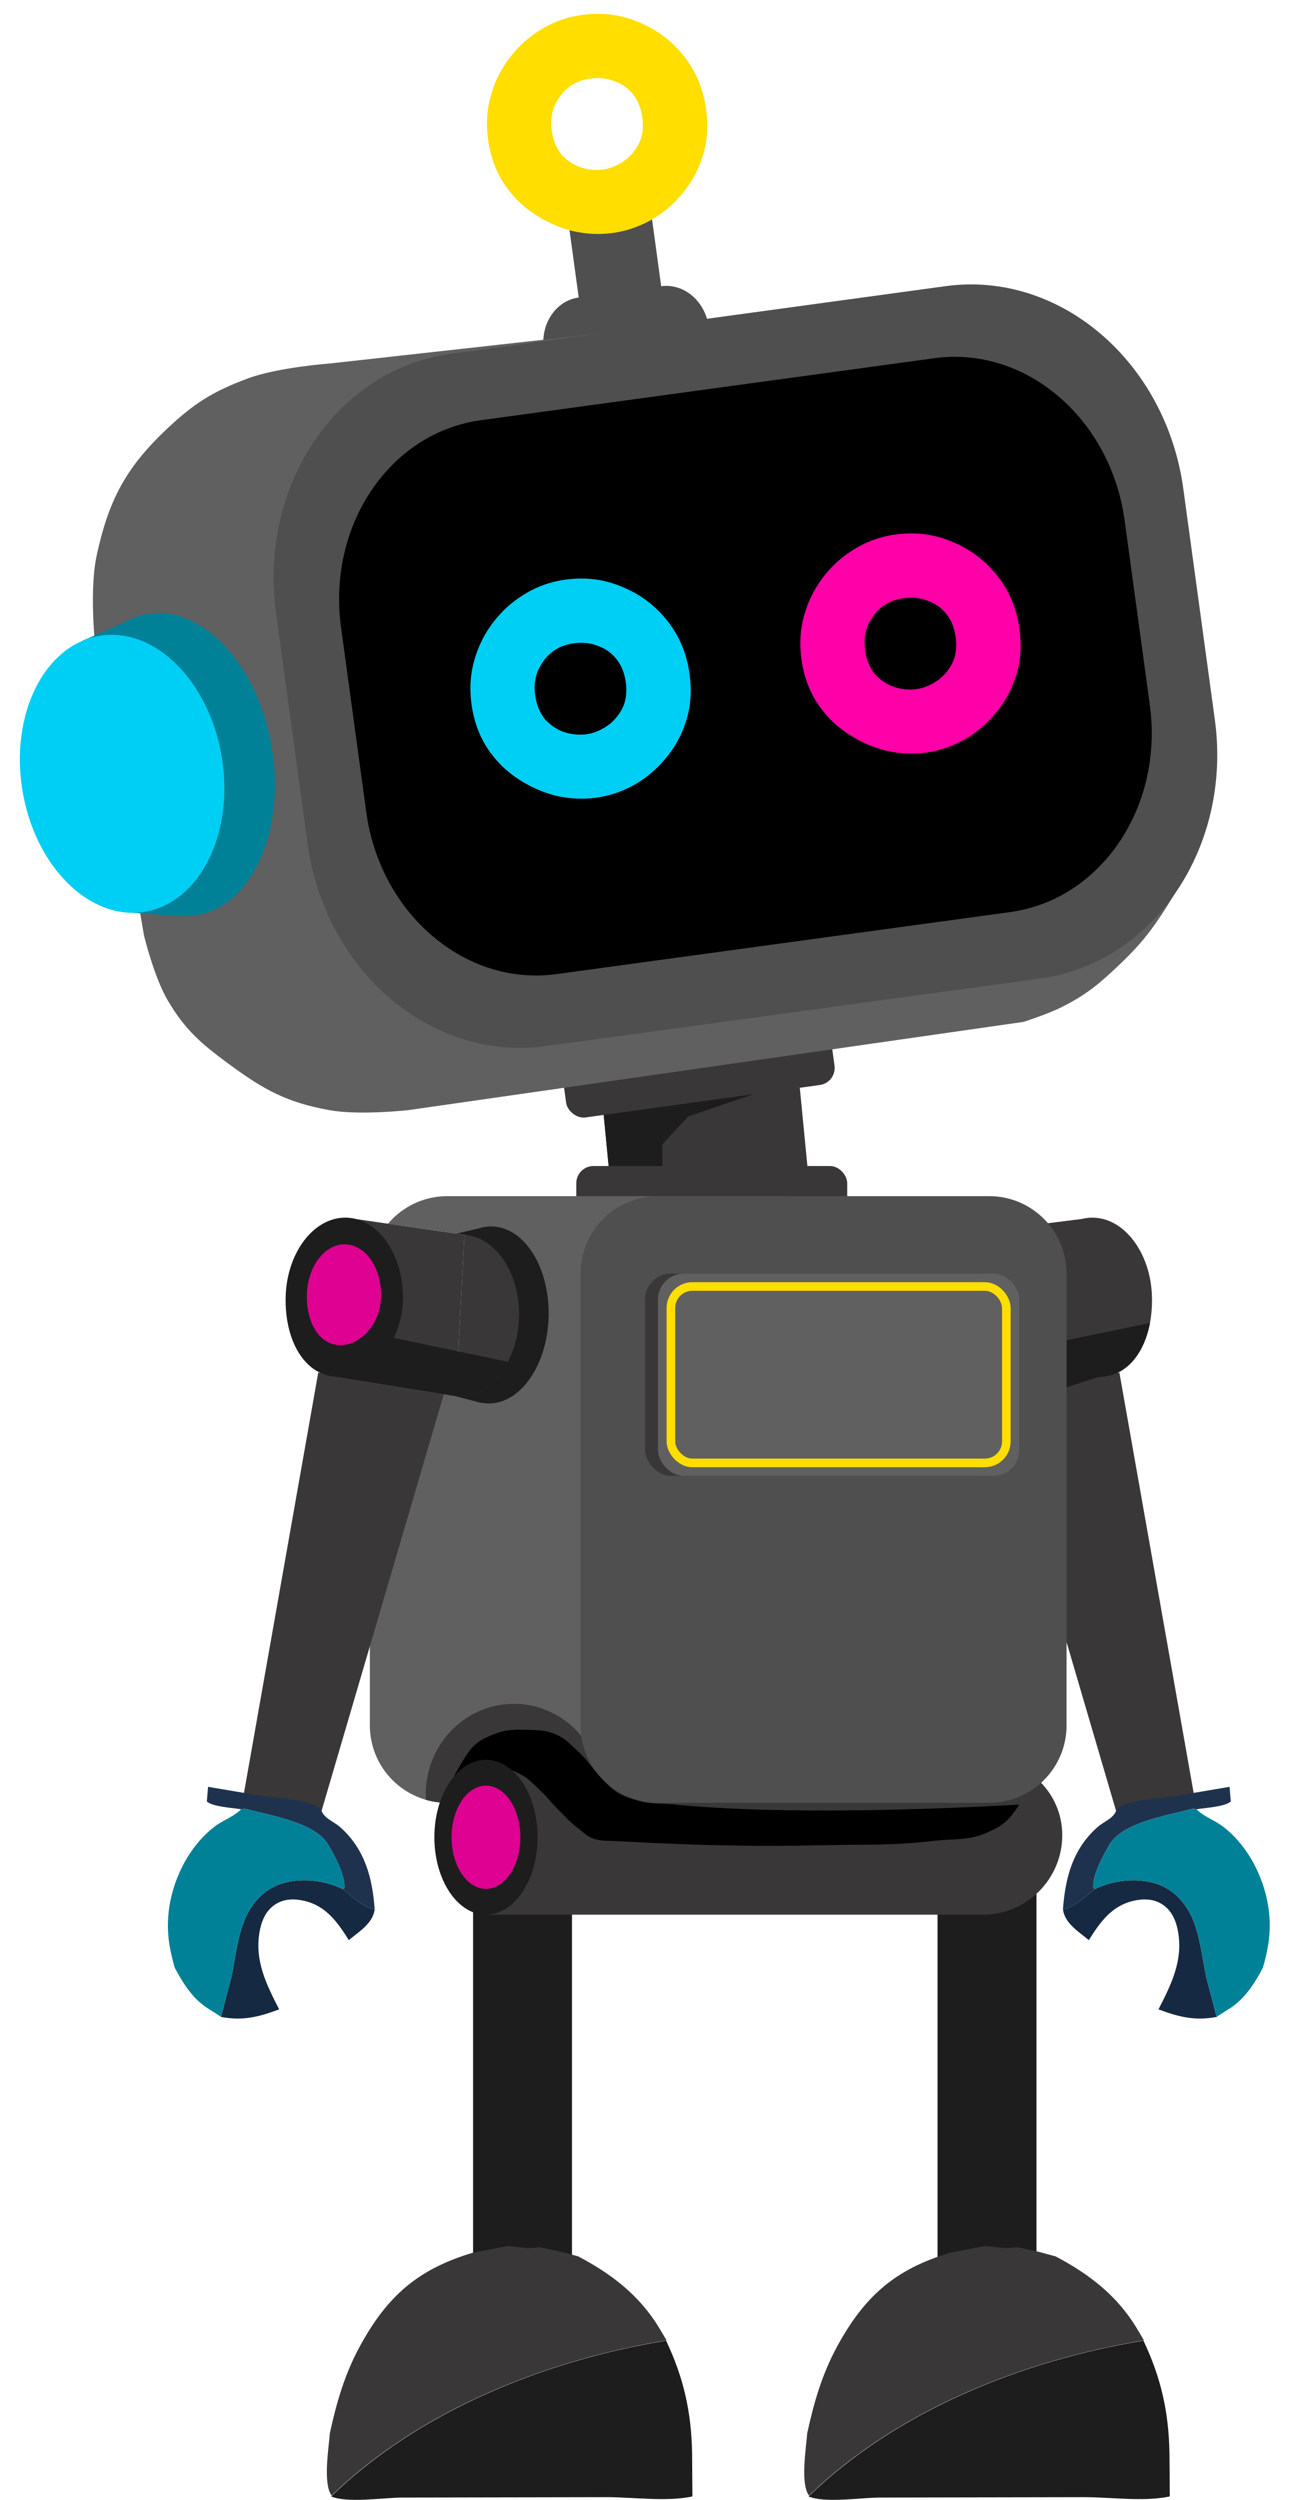 <svg width="306" height="581" viewBox="0 0 306 581" fill="none" xmlns="http://www.w3.org/2000/svg">
<rect x="139.996" y="255.277" width="46" height="23" transform="rotate(-5.547 139.996 255.277)" fill="#393737"/>
<path d="M160 259.5L154 266V272L141.886 274.735L139.996 255.277L164.896 252.858L180.5 252.5L160 259.5Z" fill="#1D1D1D"/>
<rect x="130.406" y="247.379" width="63" height="13" rx="4" transform="rotate(-7.878 130.406 247.379)" fill="#393737"/>
<path d="M126.44 81.179C125.63 75.254 129.267 69.865 134.563 69.141L153.742 66.52C159.038 65.796 163.987 70.012 164.797 75.937V75.937C165.607 81.862 161.97 87.252 156.674 87.975L137.495 90.596C132.199 91.32 127.25 87.104 126.44 81.179V81.179Z" fill="#4F4F4F"/>
<path d="M132.364 53.05L151.543 50.429L155.208 77.248L136.029 79.869L132.364 53.05Z" fill="#4F4F4F"/>
<path d="M142.434 54.158C139.36 54.578 136.207 54.411 132.973 53.656C129.795 52.827 126.812 51.473 124.024 49.593C121.236 47.714 118.913 45.339 117.055 42.468C115.188 39.531 113.996 36.17 113.479 32.385C112.997 28.86 113.205 25.508 114.102 22.327C114.991 19.08 116.452 16.122 118.485 13.45C120.518 10.779 122.95 8.585 125.779 6.869C128.665 5.078 131.841 3.946 135.307 3.472C140.016 2.829 144.422 3.39 148.527 5.156C152.689 6.848 156.177 9.463 158.992 13.001C161.807 16.539 163.536 20.657 164.178 25.357C164.722 29.338 164.456 32.998 163.38 36.336C162.361 39.6 160.76 42.512 158.578 45.071C156.462 47.62 153.98 49.688 151.133 51.274C148.342 52.786 145.442 53.747 142.434 54.158ZM140.217 39.402C141.787 39.187 143.336 38.577 144.863 37.57C146.391 36.564 147.604 35.201 148.501 33.483C149.399 31.764 149.683 29.698 149.353 27.283C149.067 25.194 148.36 23.43 147.23 21.988C146.101 20.547 144.661 19.514 142.91 18.889C141.216 18.189 139.322 17.983 137.229 18.269C135.268 18.537 133.564 19.235 132.12 20.363C130.741 21.482 129.672 22.925 128.914 24.691C128.213 26.382 128 28.24 128.277 30.263C128.598 32.612 129.393 34.532 130.662 36.02C131.988 37.435 133.522 38.422 135.264 38.982C136.997 39.476 138.648 39.616 140.217 39.402Z" fill="#FFDE00"/>
<path d="M76.5 84.5L144 77C144 77 310.874 147.003 273 208C268.817 214.736 266.249 218.539 260.5 224C255.743 228.519 252.855 231.04 247 234C243.634 235.701 238 237.5 238 237.5L95 258C95 258 83.607 259.297 76.5 258C66.787 256.228 61.458 253.344 53.5 247.5C46.933 242.677 43.132 239.522 39 232.5C35.836 227.123 33.5 217.5 33.5 217.5L22.5 153.5C22.5 153.5 20.473 138.351 22.5 129C25.296 116.099 29.367 108.525 39 99.5C45.208 93.684 49.532 90.979 57.5 88C64.567 85.358 76.5 84.5 76.5 84.5Z" fill="#606060"/>
<path d="M64.182 142.422C60.133 112.798 78.318 85.85 104.798 82.231L219.869 66.505C246.349 62.887 271.097 83.968 275.146 113.592L282.476 167.231C286.524 196.855 268.34 223.803 241.86 227.422L126.789 243.147C100.308 246.766 75.56 225.685 71.512 196.061L64.182 142.422Z" fill="#4F4F4F"/>
<path d="M79.299 145.819C76.06 122.12 90.608 100.561 111.792 97.666L217.274 83.251C238.458 80.356 258.256 97.221 261.495 120.921L267.359 163.832C270.598 187.531 256.05 209.089 234.866 211.984L129.384 226.399C108.2 229.294 88.401 212.429 85.163 188.73L79.299 145.819Z" fill="black"/>
<path d="M138.584 185.404C135.51 185.824 132.357 185.657 129.123 184.902C125.945 184.073 122.962 182.719 120.174 180.839C117.386 178.96 115.063 176.585 113.205 173.714C111.338 170.777 110.146 167.417 109.629 163.631C109.147 160.107 109.355 156.754 110.253 153.573C111.141 150.327 112.602 147.368 114.635 144.696C116.668 142.025 119.1 139.831 121.929 138.115C124.816 136.324 127.992 135.192 131.457 134.718C136.166 134.075 140.572 134.636 144.677 136.402C148.839 138.094 152.327 140.709 155.142 144.247C157.957 147.785 159.686 151.904 160.328 156.603C160.872 160.584 160.606 164.244 159.53 167.582C158.511 170.846 156.91 173.758 154.729 176.317C152.612 178.866 150.13 180.934 147.283 182.52C144.492 184.032 141.592 184.993 138.584 185.404ZM136.368 170.648C137.937 170.433 139.486 169.823 141.013 168.816C142.541 167.81 143.754 166.447 144.652 164.729C145.549 163.011 145.833 160.944 145.503 158.529C145.218 156.44 144.51 154.676 143.38 153.234C142.251 151.793 140.811 150.76 139.06 150.135C137.366 149.435 135.472 149.229 133.38 149.515C131.418 149.783 129.715 150.481 128.27 151.609C126.891 152.729 125.822 154.171 125.064 155.937C124.363 157.628 124.15 159.486 124.427 161.509C124.748 163.859 125.543 165.778 126.812 167.266C128.138 168.681 129.672 169.668 131.414 170.228C133.147 170.722 134.798 170.862 136.368 170.648Z" fill="#00CFF5"/>
<path d="M215.298 174.92C212.225 175.34 209.071 175.172 205.837 174.418C202.659 173.589 199.676 172.234 196.888 170.355C194.1 168.475 191.777 166.1 189.919 163.229C188.052 160.293 186.86 156.932 186.343 153.147C185.861 149.622 186.069 146.269 186.967 143.088C187.855 139.842 189.316 136.883 191.349 134.212C193.382 131.541 195.814 129.347 198.643 127.63C201.53 125.84 204.706 124.708 208.172 124.234C212.88 123.59 217.287 124.152 221.392 125.918C225.553 127.61 229.041 130.225 231.856 133.763C234.671 137.301 236.4 141.419 237.042 146.118C237.586 150.1 237.32 153.76 236.244 157.098C235.225 160.362 233.624 163.274 231.443 165.832C229.326 168.382 226.844 170.45 223.997 172.036C221.206 173.547 218.306 174.509 215.298 174.92ZM213.082 160.164C214.651 159.949 216.2 159.339 217.728 158.332C219.255 157.325 220.468 155.963 221.366 154.245C222.263 152.526 222.547 150.46 222.217 148.045C221.932 145.956 221.224 144.191 220.095 142.75C218.965 141.309 217.525 140.275 215.774 139.65C214.08 138.951 212.186 138.744 210.094 139.03C208.132 139.298 206.429 139.997 204.984 141.125C203.605 142.244 202.536 143.687 201.778 145.452C201.077 147.144 200.865 149.001 201.141 151.025C201.462 153.374 202.257 155.293 203.527 156.782C204.852 158.197 206.386 159.184 208.128 159.744C209.861 160.238 211.512 160.378 213.082 160.164Z" fill="#FF00A8"/>
<path d="M34.382 142.72C47.194 140.645 60.118 154.632 63.248 173.96C66.379 193.288 58.53 210.64 45.718 212.715C44.807 212.862 43.895 212.925 42.986 212.914L43 213L29 212L27.959 205.442C22.588 199.786 18.448 191.325 16.853 181.475C15.238 171.503 16.543 162.057 19.947 154.964L19 149L29.213 144.506C30.823 143.625 32.552 143.016 34.382 142.72Z" fill="#008198"/>
<ellipse cx="28.394" cy="179.838" rx="23.5" ry="32.5" transform="rotate(-9.2 28.394 179.838)" fill="#00CFF5"/>
<rect x="134" y="271" width="63" height="13" rx="4" fill="#393737"/>
<rect x="110" y="438" width="23" height="99" fill="#1D1D1D"/>
<rect x="218" y="438" width="23" height="99" fill="#1D1D1D"/>
<path d="M154.886 544C158.986 552.685 160.757 560.558 160.93 570.207L161 580.204C155.127 581.493 147.323 580.383 141.186 580.374L93.352 580.473C89.147 580.506 80.626 581.804 77 580.199C97.52 560.294 126.815 548.583 154.886 544Z" fill="#1D1D1D"/>
<path d="M118.173 522L122.908 522.517L125.524 522.282L130.533 523.354L134.443 524.412C142.149 528.456 148.723 533.488 153.284 541.05L155 543.937C126.929 548.503 97.635 560.17 77.114 580C75.052 577.263 76.436 569.039 76.691 565.545C78.243 558.402 80.146 551.79 83.665 545.329C90.026 533.653 97.149 527.384 109.948 523.557L116.98 522.202L118.173 522Z" fill="#393737"/>
<path d="M265.886 544C269.986 552.685 271.757 560.558 271.93 570.207L272 580.204C266.127 581.493 258.323 580.383 252.186 580.374L204.352 580.473C200.147 580.506 191.626 581.804 188 580.199C208.521 560.294 237.815 548.583 265.886 544Z" fill="#1D1D1D"/>
<path d="M86 296C86 286.059 94.059 278 104 278H181C190.941 278 199 286.059 199 296V401C199 410.941 190.941 419 181 419H104C94.059 419 86 410.941 86 401V296Z" fill="#606060"/>
<path d="M229.173 522L233.908 522.517L236.524 522.282L241.533 523.354L245.443 524.412C253.149 528.456 259.723 533.488 264.284 541.05L266 543.937C237.929 548.503 208.635 560.17 188.114 580C186.052 577.263 187.436 569.039 187.691 565.545C189.243 558.402 191.146 551.79 194.665 545.329C201.026 533.653 208.149 527.384 220.948 523.557L227.98 522.202L229.173 522Z" fill="#393737"/>
<path d="M119.5 396C130.822 396 140 405.402 140 417C140 417.675 139.968 418.342 139.907 419H104C102.28 419 100.616 418.758 99.04 418.308C99.014 417.875 99 417.439 99 417C99 405.402 108.178 396 119.5 396Z" fill="#393737"/>
<path d="M113 409H229.486C239.159 409 247 416.841 247 426.514V426.514C247 436.723 238.723 445 228.514 445H113V409Z" fill="#393737"/>
<path d="M109.105 407.005C107.594 408.999 105.5 412.959 105.5 412.959C105.5 412.959 109.757 411.373 111.737 410.974C113.747 410.569 114.983 410.601 117 410.974C118.723 411.293 119.686 411.642 121.211 412.463C123.108 413.484 123.864 414.491 125.421 415.936C127.185 417.573 127.935 418.702 129.632 420.401C131.425 422.197 132.345 423.303 134.368 424.866C135.736 425.923 136.4 426.753 138.053 427.347C139.601 427.903 142.263 427.843 142.263 427.843C142.263 427.843 156.692 428.632 165.947 428.835C176.222 429.062 181.989 429.048 192.263 428.835C201.93 428.636 207.404 428.965 217 427.843C221.963 427.263 225.128 427.907 229.632 425.859L229.727 425.815C231.416 425.047 232.433 424.585 233.842 423.378C235.363 422.075 237 419.409 237 419.409C237 419.409 188.069 422.503 157 419.409C153.501 419.06 151.405 419.424 148.053 418.416C146.124 417.837 144.985 417.511 143.316 416.432C141.638 415.347 141.019 414.362 139.632 412.959C137.443 410.745 136.684 409.102 134.368 407.005C132.47 405.286 131.516 404.032 129.105 403.036C126.815 402.089 125.289 402.12 122.789 402.044C119.681 401.948 117.767 401.91 114.895 403.036C112.313 404.048 110.73 404.861 109.105 407.005Z" fill="black"/>
<ellipse cx="113" cy="427" rx="12" ry="18" fill="#1D1D1D"/>
<ellipse cx="113" cy="427" rx="8" ry="12" fill="#DE0192"/>
<path d="M277.783 418L260.283 319L230.783 323L260.283 423.5L277.783 418Z" fill="#393737"/>
<path d="M272.58 417.531C269.247 417.971 262.017 418.292 259.632 420.506C259.088 422.606 256.768 423.244 255.154 424.68C249.443 429.763 247.687 436.407 247.164 443.753C249.749 443.39 252.609 440.568 254.672 439.008L254.201 438.789C253.978 435.879 256.501 431.197 257.977 428.707C260.944 423.702 270.809 422.059 276.139 420.67C276.915 420.467 277.398 420.271 278.206 420.5C280.121 420.165 284.879 419.936 286.185 418.674L285.904 415.281L272.58 417.531Z" fill="#1E324E"/>
<path d="M247.164 443.753C247.567 447.018 250.755 448.879 253.171 450.916C255.745 446.831 258.409 443.006 263.42 441.807C265.775 441.243 268.211 441.25 270.301 442.628C272.53 444.097 273.506 446.519 273.942 449.057C275.088 455.735 272.322 461.254 269.372 467.001C274.084 468.778 277.848 469.712 282.896 468.76L280.5 459.587C279.514 454.983 279.084 449.952 277.145 445.617C275.597 442.164 272.833 439.16 269.189 437.906C264.565 436.316 259.017 436.885 254.672 439.008C252.609 440.568 249.749 443.39 247.164 443.753Z" fill="#162942"/>
<path d="M278.206 420.499C277.398 420.27 276.915 420.467 276.139 420.669C270.809 422.058 260.944 423.701 257.977 428.707C256.501 431.197 253.978 435.878 254.201 438.789L254.672 439.007C259.017 436.884 264.565 436.315 269.189 437.906C272.833 439.159 275.597 442.163 277.145 445.616C279.084 449.952 279.514 454.983 280.5 459.587L282.896 468.76C284.258 467.766 285.777 467.002 287.112 465.961C290.003 463.707 291.968 460.511 293.652 457.326C294.889 453.044 295.526 449.319 295.115 444.848C294.414 437.218 290.482 429.168 284.332 424.483C282.562 423.136 280.284 422.337 278.655 420.905L278.206 420.499Z" fill="#008198"/>
<path d="M253.783 283C261.313 282.831 267.63 291.166 267.862 301.474C268.094 311.781 263.312 319.83 255.782 320C255.674 320.002 255.566 320.003 255.458 320.002L234 327V285.5L251.549 283.306C252.274 283.122 253.02 283.017 253.783 283Z" fill="#393737"/>
<path d="M234 314.38V327.001L255.46 320.002C255.567 320.003 255.675 320.003 255.782 320.001C261.766 319.866 266.013 314.752 267.388 307.484L234 314.38Z" fill="#1D1D1D"/>
<path d="M56.5 418L74 319L103.5 323L74 423.5L56.5 418Z" fill="#393737"/>
<path d="M114.398 285.041C121.927 285.211 127.824 294.557 127.568 305.917C127.312 317.277 121 326.348 113.47 326.178C112.935 326.166 112.407 326.106 111.89 326.004L111.889 326.054L104.006 324.004L104.104 320.151C101.638 316.356 100.17 311.091 100.3 305.302C100.432 299.442 102.175 294.191 104.866 290.503L104.956 286.999L111.262 285.513C112.273 285.181 113.323 285.017 114.398 285.041Z" fill="#1D1D1D"/>
<ellipse cx="107.056" cy="305.699" rx="13.637" ry="18.75" transform="rotate(1.291 107.056 305.699)" fill="#393737"/>
<path d="M108 287L80.5 283L78 320L106 324.5L108 287Z" fill="#D9D9D9"/>
<path d="M108 287L80.5 283L78 320L106 324.5L108 287Z" fill="#393737"/>
<path d="M118.091 316.497C115.525 321.392 111.32 324.55 106.634 324.444C106.422 324.44 106.213 324.426 106.004 324.408L106 324.5L78 320L78.791 308.291L118.091 316.497Z" fill="#1D1D1D"/>
<path d="M93.688 302.087C93.456 312.395 86.03 320.17 78.5 320C70.97 319.83 66.188 311.781 66.42 301.473C66.653 291.165 72.97 282.83 80.5 283C88.03 283.17 93.92 291.779 93.688 302.087Z" fill="#1D1D1D"/>
<path d="M88.618 301.281C88.471 307.808 83.769 312.73 79.001 312.623C74.233 312.516 71.205 307.419 71.352 300.892C71.499 294.365 75.499 289.087 80.267 289.195C85.035 289.302 88.765 294.754 88.618 301.281Z" fill="#DE0192"/>
<path d="M61.703 417.532C65.035 417.972 72.266 418.293 74.651 420.507C75.195 422.607 77.515 423.245 79.129 424.681C84.84 429.764 86.596 436.408 87.119 443.754C84.534 443.391 81.673 440.569 79.611 439.009L80.082 438.79C80.305 435.88 77.782 431.198 76.306 428.708C73.338 423.703 63.474 422.06 58.144 420.671C57.367 420.468 56.885 420.272 56.077 420.501C54.162 420.166 49.404 419.937 48.098 418.675L48.379 415.282L61.703 417.532Z" fill="#1E324E"/>
<path d="M87.119 443.753C86.716 447.018 83.527 448.879 81.112 450.916C78.538 446.831 75.873 443.006 70.863 441.807C68.507 441.243 66.072 441.25 63.982 442.628C61.753 444.097 60.777 446.519 60.341 449.057C59.195 455.735 61.961 461.254 64.911 467.001C60.199 468.778 56.435 469.712 51.387 468.76L53.782 459.587C54.768 454.983 55.199 449.952 57.138 445.617C58.686 442.164 61.449 439.16 65.093 437.906C69.718 436.316 75.266 436.885 79.611 439.008C81.673 440.568 84.534 443.39 87.119 443.753Z" fill="#162942"/>
<path d="M56.077 420.499C56.885 420.27 57.367 420.467 58.144 420.669C63.474 422.058 73.338 423.701 76.306 428.707C77.782 431.197 80.305 435.878 80.082 438.789L79.611 439.007C75.266 436.884 69.718 436.315 65.093 437.906C61.449 439.159 58.686 442.163 57.138 445.616C55.199 449.952 54.769 454.983 53.782 459.587L51.387 468.76C50.024 467.766 48.505 467.002 47.17 465.961C44.279 463.707 42.314 460.511 40.631 457.326C39.394 453.044 38.757 449.319 39.167 444.848C39.869 437.218 43.801 429.168 49.951 424.483C51.721 423.136 53.999 422.337 55.627 420.905L56.077 420.499Z" fill="#008198"/>
<path d="M135 296C135 286.059 143.059 278 153 278H230C239.941 278 248 286.059 248 296V401C248 410.941 239.941 419 230 419H153C143.059 419 135 410.941 135 401V296Z" fill="#4F4F4F"/>
<rect x="150" y="296" width="84" height="47" rx="6" fill="#393737"/>
<rect x="153" y="296" width="84" height="47" rx="6" fill="#606060"/>
<rect x="156" y="299" width="78" height="41" rx="5" stroke="#FFDE00" stroke-width="2"/>
</svg>
